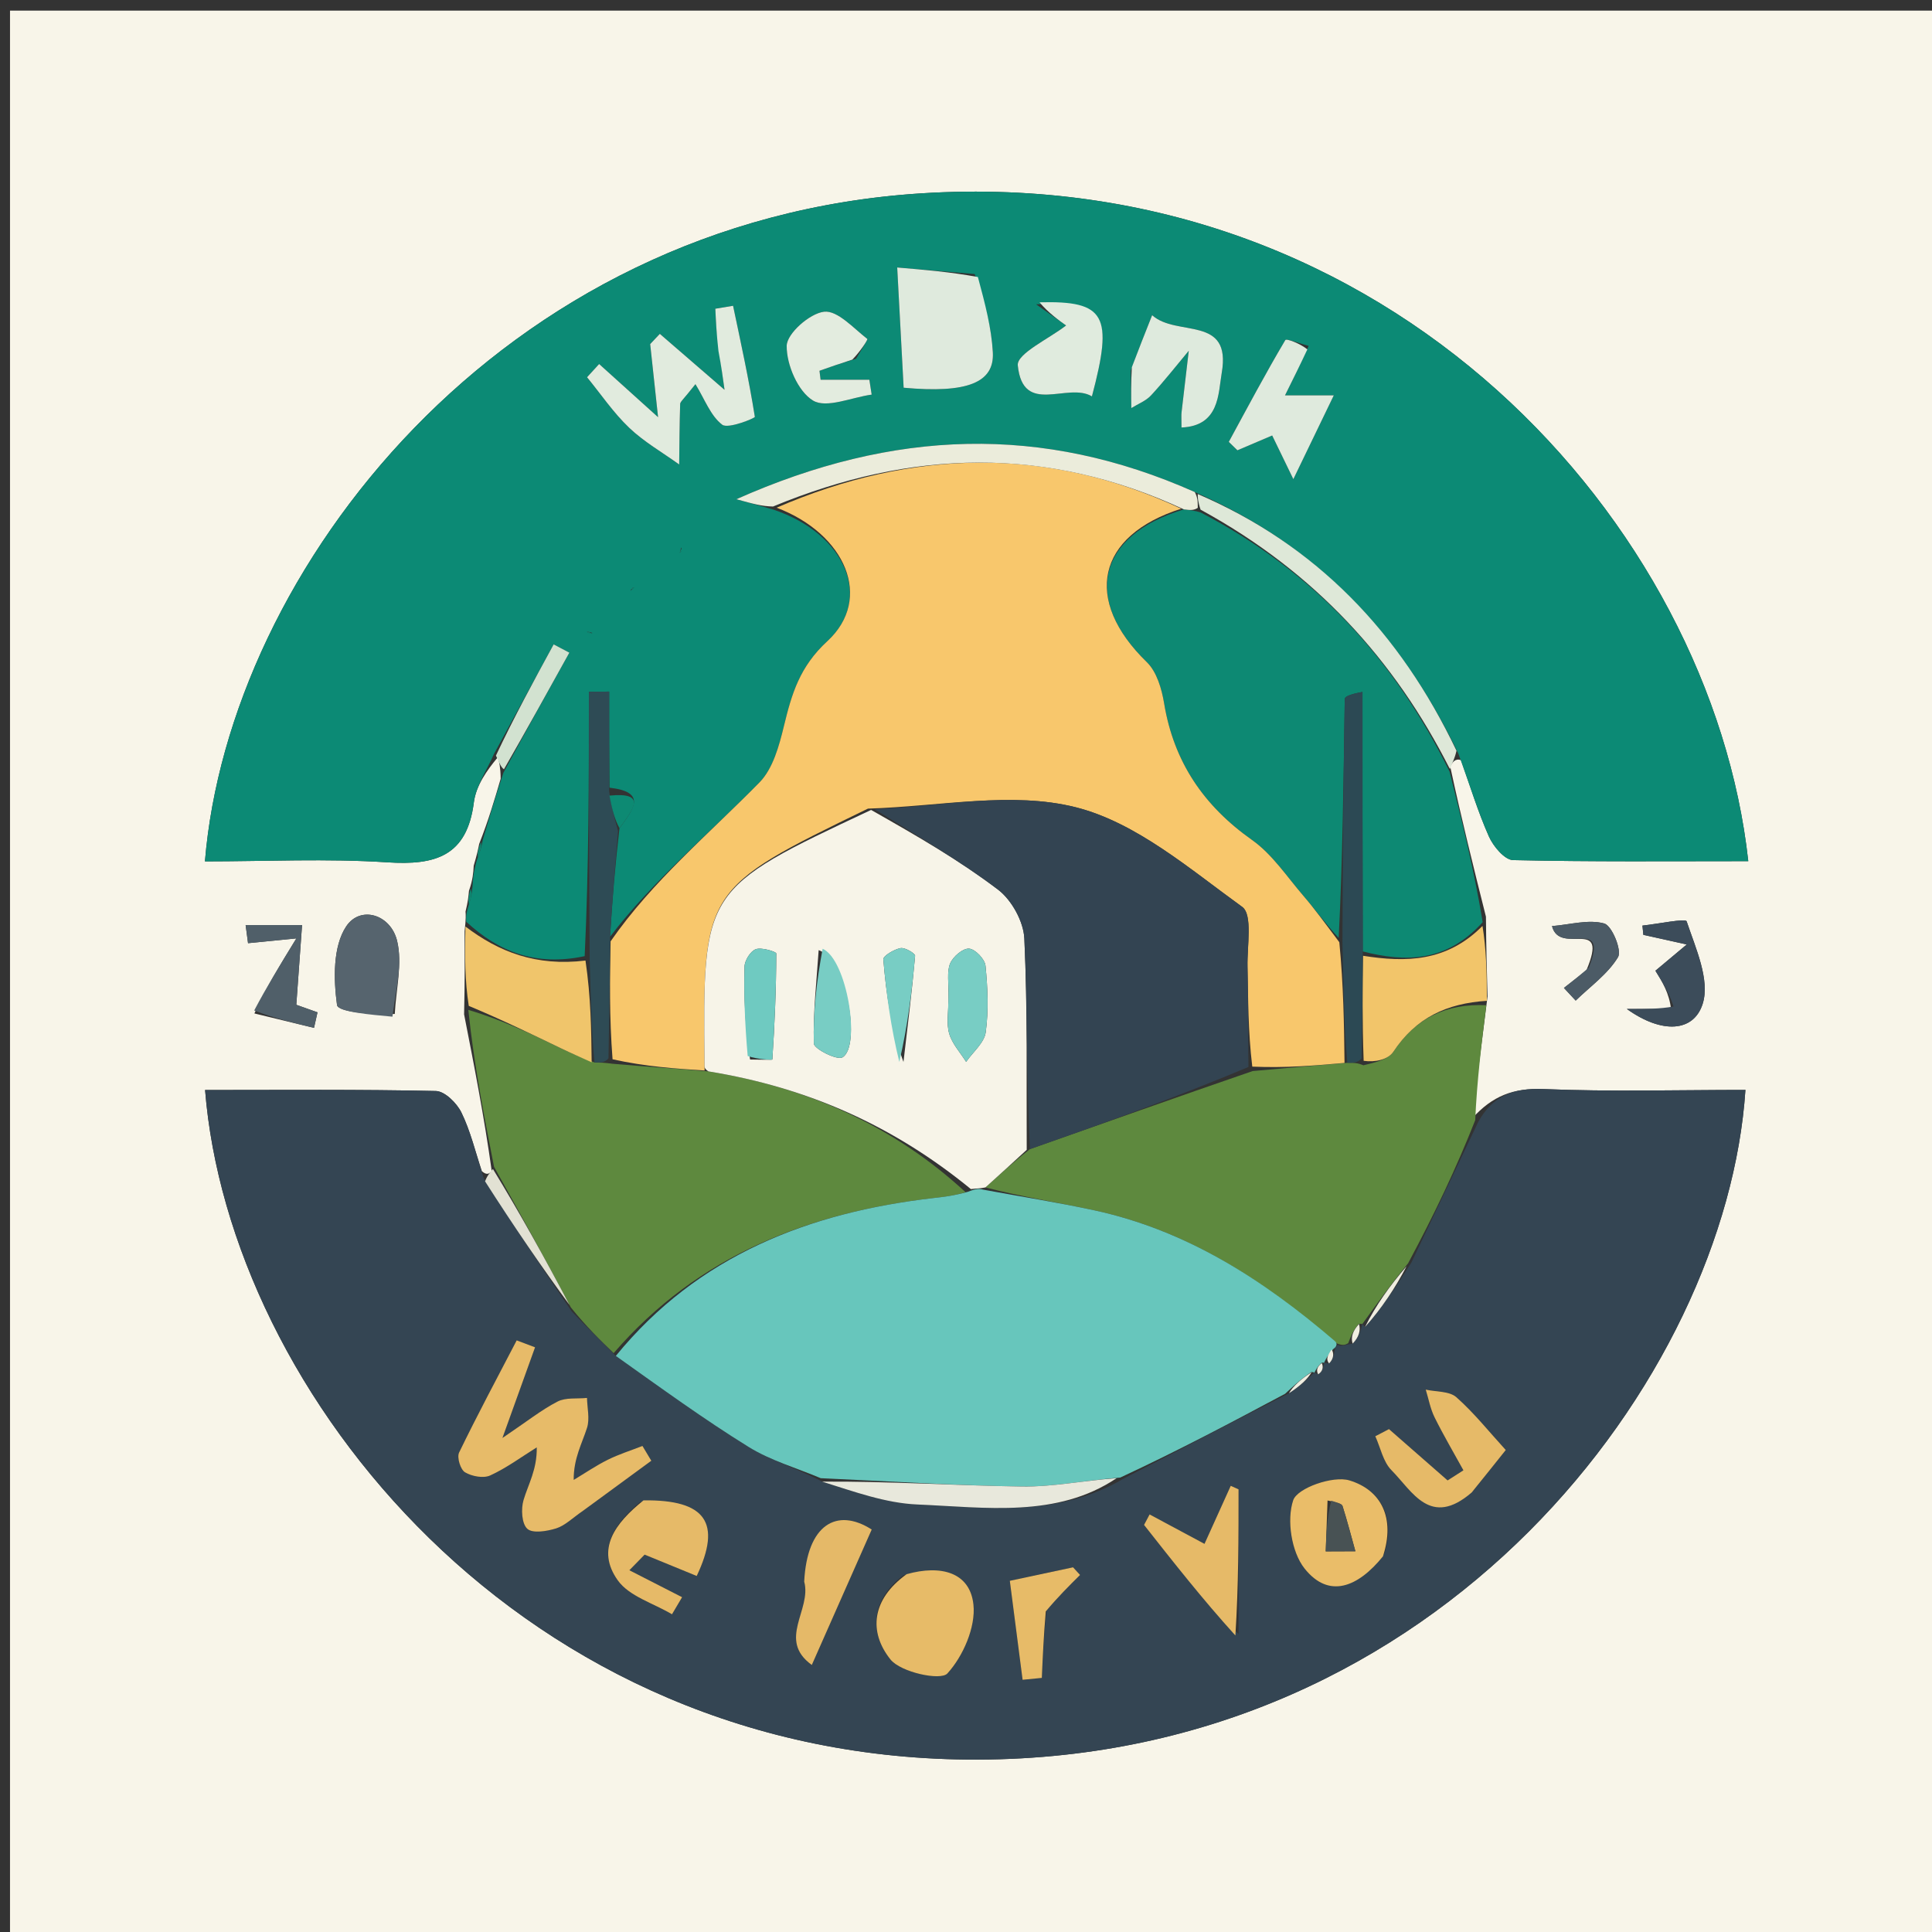 <svg version="1.1" id="Layer_1" xmlns="http://www.w3.org/2000/svg" xmlns:xlink="http://www.w3.org/1999/xlink" x="0px" y="0px"
	 width="100%" viewBox="0 0 200 200" enable-background="new 0 0 200 200" xml:space="preserve">
<rect x="0" y="0" width="200" height="200" fill="#333333" stroke="none"/>
<path fill="#F8F5E9" opacity="1" stroke="none" 
	d="
M117,201 
	C78.024,201 39.548,201 1.036,201 
	C1.036,134.399 1.036,67.798 1.036,1.099 
	C67.559,1.099 134.118,1.099 200.839,1.099 
	C200.839,67.666 200.839,134.333 200.839,201 
	C173.132,201 145.316,201 117,201 
M48.043,105.005 
	C49.076,110.265 50.109,115.524 50.906,121.238 
	C50.665,121.474 50.425,121.71 49.887,121.248 
	C49.204,119.207 48.7,117.078 47.762,115.161 
	C47.287,114.19 46.042,112.96 45.121,112.94 
	C37.171,112.765 29.214,112.839 21.231,112.839 
	C23.723,144.035 54.013,182.333 101.29,182.153 
	C149.321,181.97 178.73,142.49 180.686,112.829 
	C173.706,112.829 166.737,113.028 159.789,112.739 
	C156.642,112.608 154.493,113.458 152.41,115.764 
	C152.893,111.863 153.377,107.962 153.989,103.146 
	C153.919,100.655 153.85,98.163 153.824,94.895 
	C152.568,89.886 151.312,84.876 150.127,79.353 
	C150.366,78.921 150.605,78.489 151.238,78.681 
	C152.182,81.331 152.994,84.041 154.137,86.603 
	C154.59,87.62 155.761,89.017 156.632,89.037 
	C164.728,89.223 172.83,89.147 180.981,89.147 
	C177.162,54.375 143.984,16.948 95.397,20.014 
	C51.756,22.767 23.695,59.017 21.215,89.17 
	C27.535,89.17 33.846,88.86 40.109,89.269 
	C45.059,89.593 48.343,88.64 49.051,83.073 
	C49.271,81.341 50.413,79.725 51.544,78.381 
	C51.677,78.884 51.81,79.386 51.83,80.614 
	C51.212,82.726 50.595,84.837 49.607,87.356 
	C49.501,87.882 49.396,88.408 49.039,89.614 
	C48.997,90.334 48.955,91.054 48.548,92.214 
	C48.498,92.769 48.448,93.323 48.192,94.365 
	C48.218,94.718 48.243,95.07 48.097,96.406 
	C48.11,98.995 48.124,101.583 48.043,105.005 
M40.866,104.965 
	C40.994,102.43 41.679,99.762 41.107,97.396 
	C40.441,94.645 37.304,93.704 35.841,95.897 
	C34.456,97.973 34.523,101.356 34.888,104.037 
	C34.988,104.769 38.459,105.043 40.866,104.965 
M26.335,104.912 
	C28.392,105.409 30.449,105.906 32.506,106.404 
	C32.627,105.868 32.747,105.332 32.868,104.797 
	C31.679,104.374 30.49,103.951 30.673,104.016 
	C30.901,100.865 31.085,98.313 31.269,95.762 
	C29.322,95.762 27.375,95.762 25.428,95.762 
	C25.511,96.387 25.595,97.013 25.678,97.638 
	C26.965,97.51 28.251,97.383 30.682,97.142 
	C28.891,100.063 27.592,102.181 26.335,104.912 
M172.984,104.448 
	C171.777,104.448 170.57,104.448 168.411,104.448 
	C172.068,107.066 175.34,106.836 176.261,103.914 
	C177.039,101.444 175.532,98.156 174.6,95.377 
	C174.49,95.049 171.617,95.648 170.025,95.817 
	C170.057,96.136 170.088,96.456 170.119,96.775 
	C171.39,97.057 172.661,97.339 174.615,97.772 
	C173.071,99.064 172.137,99.846 171.368,100.49 
	C172.084,101.647 172.794,102.795 172.984,104.448 
M164.22,100.455 
	C163.446,101.06 162.671,101.666 161.897,102.271 
	C162.303,102.708 162.708,103.144 163.114,103.581 
	C164.626,102.111 166.445,100.827 167.498,99.081 
	C167.915,98.39 166.869,95.824 166.071,95.6 
	C164.46,95.148 162.563,95.713 160.663,95.869 
	C161.484,99.014 166.641,94.734 164.22,100.455 
z"/>
<path fill="#0C8A75" opacity="1" stroke="none" 
	d="
M49.977,86.948 
	C50.595,84.837 51.212,82.726 52.112,79.998 
	C54.576,75.442 56.758,71.503 58.94,67.563 
	C58.398,67.277 57.856,66.992 57.314,66.707 
	C55.253,70.49 53.193,74.273 51.133,78.057 
	C50.413,79.725 49.271,81.341 49.051,83.073 
	C48.343,88.64 45.059,89.593 40.109,89.269 
	C33.846,88.86 27.535,89.17 21.215,89.17 
	C23.695,59.017 51.756,22.767 95.397,20.014 
	C143.984,16.948 177.162,54.375 180.981,89.147 
	C172.83,89.147 164.728,89.223 156.632,89.037 
	C155.761,89.017 154.59,87.62 154.137,86.603 
	C152.994,84.041 152.182,81.331 150.973,78.026 
	C144.921,65.449 136.279,56.435 123.685,50.937 
	C107.887,43.909 92.526,44.425 76.23,51.68 
	C78.025,52.175 78.869,52.408 80.085,52.762 
	C87.547,55.264 90.42,61.979 85.645,66.375 
	C82.777,69.016 81.958,71.824 81.153,75.151 
	C80.656,77.204 80.017,79.574 78.621,80.996 
	C73.355,86.365 67.54,91.202 63.152,96.973 
	C63.392,93.008 63.687,89.516 64.131,85.73 
	C65.625,83.71 66.962,81.987 63.094,81.541 
	C63.06,77.921 63.06,74.758 63.06,71.595 
	C62.36,71.601 61.66,71.607 60.96,71.613 
	C60.96,80.719 60.96,89.825 60.525,98.979 
	C55.469,100.058 51.629,98.528 48.269,95.423 
	C48.243,95.07 48.218,94.718 48.465,93.899 
	C48.796,92.879 48.854,92.326 48.913,91.773 
	C48.955,91.054 48.997,90.334 49.351,89.075 
	C49.768,88.006 49.872,87.477 49.977,86.948 
M74.504,36.713 
	C74.673,37.937 74.841,39.161 75.005,40.354 
	C72.672,38.337 70.488,36.45 68.305,34.562 
	C67.972,34.914 67.639,35.267 67.307,35.619 
	C67.552,37.895 67.798,40.172 68.123,43.186 
	C65.578,40.891 63.8,39.287 62.022,37.683 
	C61.605,38.14 61.188,38.596 60.771,39.052 
	C62.21,40.81 63.499,42.726 65.132,44.281 
	C66.669,45.746 68.568,46.83 70.308,48.082 
	C70.334,45.992 70.344,43.902 70.41,41.814 
	C70.417,41.582 70.742,41.36 71.992,39.769 
	C72.954,41.332 73.557,43.049 74.767,43.968 
	C75.379,44.432 78.163,43.284 78.142,43.154 
	C77.531,39.299 76.691,35.48 75.887,31.655 
	C75.275,31.756 74.662,31.858 74.05,31.96 
	C74.114,33.289 74.178,34.617 74.504,36.713 
M100.899,28.369 
	C98.362,28.154 95.825,27.94 92.879,27.691 
	C93.131,32.4 93.34,36.306 93.545,40.137 
	C100.131,40.739 102.954,39.612 102.778,36.475 
	C102.637,33.962 101.986,31.479 100.899,28.369 
M135.471,35.808 
	C134.633,35.59 133.174,35.004 133.052,35.21 
	C131.004,38.662 129.123,42.214 127.204,45.743 
	C127.502,46.033 127.799,46.324 128.097,46.614 
	C129.334,46.087 130.571,45.561 131.696,45.082 
	C132.543,46.828 133.298,48.385 133.887,49.602 
	C135.414,46.438 136.735,43.702 138.075,40.926 
	C136.905,40.926 135.126,40.926 133.025,40.926 
	C133.894,39.176 134.551,37.852 135.471,35.808 
M107.262,31.504 
	C108.508,32.383 109.754,33.262 110.361,33.691 
	C108.664,35.027 105.237,36.606 105.361,37.824 
	C105.899,43.114 110.519,39.521 113.035,41.033 
	C115.266,32.648 114.438,31.118 107.262,31.504 
M88.616,37.139 
	C89.026,36.426 89.87,35.154 89.78,35.084 
	C88.351,33.973 86.7,32.112 85.31,32.27 
	C83.82,32.439 81.453,34.53 81.438,35.805 
	C81.417,37.761 82.604,40.526 84.168,41.467 
	C85.562,42.305 88.164,41.134 90.234,40.849 
	C90.154,40.336 90.075,39.823 89.996,39.31 
	C88.313,39.31 86.63,39.31 84.948,39.31 
	C84.909,39 84.87,38.691 84.832,38.382 
	C85.836,38.027 86.841,37.672 88.616,37.139 
M117.057,38.377 
	C117.076,39.666 117.095,40.956 117.113,42.245 
	C117.802,41.816 118.62,41.508 119.152,40.934 
	C120.523,39.455 121.766,37.859 123.061,36.31 
	C122.81,38.437 122.555,40.563 122.313,42.69 
	C122.278,43.004 122.308,43.326 122.308,44.255 
	C126.263,44.092 126.106,40.723 126.472,38.612 
	C127.521,32.579 121.809,34.924 119.269,32.63 
	C118.469,34.647 117.873,36.15 117.057,38.377 
M61.337,65.523 
	C61.144,65.472 60.952,65.421 60.759,65.37 
	C60.883,65.495 61.007,65.619 61.337,65.523 
M65.263,61.161 
	C65.392,61.04 65.52,60.919 65.649,60.798 
	C65.52,60.819 65.39,60.84 65.263,61.161 
M70.524,56.663 
	C70.473,56.856 70.421,57.048 70.37,57.241 
	C70.495,57.117 70.619,56.993 70.524,56.663 
M72.524,55.664 
	C72.597,55.733 72.67,55.802 72.524,55.664 
z"/>
<path fill="#344553" opacity="1" stroke="none" 
	d="
M153.018,116.155 
	C154.493,113.458 156.642,112.608 159.789,112.739 
	C166.737,113.028 173.706,112.829 180.686,112.829 
	C178.73,142.49 149.321,181.97 101.29,182.153 
	C54.013,182.333 23.723,144.035 21.231,112.839 
	C29.214,112.839 37.171,112.765 45.121,112.94 
	C46.042,112.96 47.287,114.19 47.762,115.161 
	C48.7,117.078 49.204,119.207 50.066,121.945 
	C53.173,126.925 56.102,131.208 59.172,135.746 
	C60.717,137.36 62.121,138.718 63.749,140.364 
	C68.472,143.72 72.883,146.932 77.51,149.795 
	C79.788,151.204 82.467,151.967 85.106,153.377 
	C88.478,154.434 91.688,155.604 94.942,155.743 
	C102.082,156.047 109.419,157.161 116.405,153.016 
	C122.193,150.065 127.613,147.174 133.43,144.23 
	C134.594,143.473 135.361,142.769 136.09,142.048 
	C136.052,142.031 136.06,142.113 136.45,142.27 
	C136.932,141.969 137.023,141.51 137.08,141.034 
	C137.045,141.016 137.052,141.095 137.583,141.146 
	C138.105,140.623 138.095,140.048 138.242,139.437 
	C138.399,139.4 138.465,139.085 138.621,139.295 
	C139.04,139.35 139.305,139.196 140.024,139.088 
	C140.678,138.425 140.877,137.716 141.042,137.007 
	C141.007,137.008 141.018,137.076 141.307,137.365 
	C143.042,135.445 144.49,133.235 146.098,130.716 
	C148.511,125.655 150.765,120.905 153.018,116.155 
M60.652,156.178 
	C62.91,154.524 65.168,152.87 67.425,151.216 
	C67.119,150.706 66.813,150.195 66.507,149.685 
	C65.309,150.153 64.072,150.54 62.924,151.11 
	C61.702,151.716 60.565,152.494 59.391,153.198 
	C59.37,150.982 60.248,149.45 60.771,147.805 
	C61.069,146.87 60.787,145.75 60.767,144.713 
	C59.742,144.818 58.575,144.648 57.721,145.086 
	C56.055,145.942 54.563,147.138 52.013,148.857 
	C53.448,144.869 54.419,142.172 55.389,139.474 
	C54.755,139.234 54.121,138.994 53.487,138.755 
	C51.479,142.616 49.421,146.454 47.524,150.369 
	C47.282,150.869 47.665,152.13 48.135,152.411 
	C48.842,152.834 50.043,153.06 50.746,152.739 
	C52.44,151.965 53.968,150.826 55.563,149.834 
	C55.601,152.133 54.682,153.645 54.195,155.286 
	C53.922,156.207 54.006,157.736 54.588,158.263 
	C55.141,158.762 56.616,158.517 57.568,158.221 
	C58.476,157.939 59.232,157.169 60.652,156.178 
M93.498,163.089 
	C90.231,165.567 89.895,168.928 92.179,171.786 
	C93.247,173.121 97.371,174.007 98.072,173.239 
	C99.703,171.451 101.02,168.436 100.77,166.101 
	C100.412,162.765 97.405,161.96 93.498,163.089 
M66.268,155.492 
	C63.659,157.687 61.663,160.381 63.949,163.594 
	C65.132,165.256 67.65,165.969 69.564,167.111 
	C69.913,166.521 70.262,165.931 70.611,165.341 
	C68.792,164.411 66.972,163.481 65.153,162.551 
	C65.679,162.013 66.205,161.475 66.732,160.936 
	C68.533,161.674 70.335,162.413 72.124,163.145 
	C74.723,157.654 73.089,155.231 66.268,155.492 
M152.604,154.21 
	C153.663,152.882 154.722,151.554 155.876,150.106 
	C154.156,148.224 152.603,146.267 150.761,144.637 
	C150.038,143.998 148.667,144.092 147.591,143.852 
	C147.888,144.812 148.065,145.831 148.505,146.72 
	C149.428,148.585 150.488,150.381 151.492,152.205 
	C150.947,152.554 150.401,152.903 149.855,153.252 
	C147.832,151.482 145.81,149.711 143.787,147.941 
	C143.315,148.187 142.843,148.433 142.37,148.68 
	C142.91,149.868 143.18,151.324 144.042,152.193 
	C146.216,154.386 148.071,158.194 152.604,154.21 
M128.214,169.155 
	C128.214,164.162 128.214,159.17 128.214,154.177 
	C127.944,154.055 127.675,153.933 127.406,153.811 
	C126.49,155.836 125.574,157.862 124.689,159.82 
	C122.788,158.8 120.897,157.787 119.007,156.773 
	C118.815,157.135 118.623,157.497 118.431,157.859 
	C121.474,161.724 124.516,165.588 128.214,169.155 
M143.322,160.775 
	C144.477,157.111 142.954,154.231 139.683,153.248 
	C137.993,152.741 134.301,154.032 133.871,155.306 
	C133.18,157.355 133.69,160.659 135.041,162.364 
	C137.575,165.562 140.602,164.279 143.322,160.775 
M83.331,164.109 
	C84.048,166.651 80.428,169.751 84.038,172.358 
	C86.237,167.388 88.216,162.915 90.241,158.336 
	C86.617,156.01 83.542,157.85 83.331,164.109 
M108.387,166.428 
	C109.527,165.298 110.667,164.168 111.807,163.038 
	C111.566,162.775 111.324,162.511 111.082,162.248 
	C109.049,162.682 107.016,163.116 104.537,163.645 
	C104.985,167.117 105.422,170.503 105.859,173.89 
	C106.522,173.825 107.186,173.76 107.85,173.696 
	C107.944,171.528 108.039,169.361 108.387,166.428 
z"/>
<path fill="#0D8973" opacity="1" stroke="none" 
	d="
M150.056,79.867 
	C151.312,84.876 152.568,89.886 153.487,95.464 
	C149.76,99.597 145.519,99.639 141.072,98.492 
	C141.044,89.239 141.044,80.436 141.044,71.632 
	C139.579,71.9 139.212,72.135 139.208,72.375 
	C139.084,80.661 138.995,88.948 138.58,97.094 
	C137.15,95.542 136.091,94.088 134.922,92.729 
	C133.213,90.744 131.702,88.434 129.615,86.958 
	C124.599,83.412 121.51,78.874 120.508,72.803 
	C120.262,71.309 119.744,69.541 118.721,68.548 
	C112.086,62.107 113.517,55.439 122.561,52.732 
	C123.224,52.821 123.609,52.838 124.285,53.046 
	C136.107,59.207 144.371,68.303 150.056,79.867 
z"/>
<path fill="#5E893E" opacity="1" stroke="none" 
	d="
M139.569,139.042 
	C139.305,139.196 139.04,139.35 138.354,139.049 
	C130.676,132.386 122.775,127.347 113.292,125.294 
	C109.463,124.465 105.588,123.854 102.011,122.923 
	C103.62,121.479 104.953,120.256 106.622,118.954 
	C114.4,116.222 121.841,113.567 129.676,110.875 
	C133.108,110.569 136.146,110.301 139.474,110.023 
	C140.149,110.018 140.535,110.023 141.14,110.278 
	C142.342,109.99 143.695,109.698 144.243,108.872 
	C146.569,105.366 149.755,103.866 153.861,104.061 
	C153.377,107.962 152.893,111.863 152.714,115.96 
	C150.765,120.905 148.511,125.655 145.766,130.774 
	C143.856,133.12 142.437,135.098 141.018,137.076 
	C141.018,137.076 141.007,137.008 140.65,137.06 
	C140.052,137.755 139.811,138.398 139.569,139.042 
z"/>
<path fill="#5E893E" opacity="1" stroke="none" 
	d="
M63.526,140.076 
	C62.121,138.718 60.717,137.36 59.098,135.348 
	C56.303,130.057 53.723,125.421 51.142,120.784 
	C50.109,115.524 49.076,110.265 48.481,104.546 
	C51.991,105.576 55.06,107.071 58.137,108.55 
	C59.164,109.044 60.21,109.498 61.538,109.981 
	C62.213,110.001 62.599,110.009 63.406,110.119 
	C66.864,110.42 69.902,110.619 73.342,110.91 
	C83.71,112.593 92.57,116.596 99.958,123.42 
	C98.663,123.802 97.677,123.902 96.691,124.015 
	C83.763,125.501 72.263,129.936 63.526,140.076 
z"/>
<path fill="#F2C56A" opacity="1" stroke="none" 
	d="
M153.925,103.604 
	C149.755,103.866 146.569,105.366 144.243,108.872 
	C143.695,109.698 142.342,109.99 141.166,109.816 
	C141.015,105.716 141.058,102.329 141.1,98.941 
	C145.519,99.639 149.76,99.597 153.466,95.852 
	C153.85,98.163 153.919,100.655 153.925,103.604 
z"/>
<path fill="#F0C56B" opacity="1" stroke="none" 
	d="
M61.248,109.97 
	C60.21,109.498 59.164,109.044 58.137,108.55 
	C55.06,107.071 51.991,105.576 48.528,104.129 
	C48.124,101.583 48.11,98.995 48.183,95.914 
	C51.629,98.528 55.469,100.058 60.609,99.436 
	C61.168,103.219 61.208,106.594 61.248,109.97 
z"/>
<path fill="#DEE8D8" opacity="1" stroke="none" 
	d="
M150.092,79.61 
	C144.371,68.303 136.107,59.207 124.284,52.76 
	C123.991,51.903 123.989,51.521 123.988,51.14 
	C136.279,56.435 144.921,65.449 150.776,77.713 
	C150.605,78.489 150.366,78.921 150.092,79.61 
z"/>
<path fill="#56646E" opacity="1" stroke="none" 
	d="
M40.624,105.246 
	C38.459,105.043 34.988,104.769 34.888,104.037 
	C34.523,101.356 34.456,97.973 35.841,95.897 
	C37.304,93.704 40.441,94.645 41.107,97.396 
	C41.679,99.762 40.994,102.43 40.624,105.246 
z"/>
<path fill="#505F69" opacity="1" stroke="none" 
	d="
M26.314,104.605 
	C27.592,102.181 28.891,100.063 30.682,97.142 
	C28.251,97.383 26.965,97.51 25.678,97.638 
	C25.595,97.013 25.511,96.387 25.428,95.762 
	C27.375,95.762 29.322,95.762 31.269,95.762 
	C31.085,98.313 30.901,100.865 30.673,104.016 
	C30.49,103.951 31.679,104.374 32.868,104.797 
	C32.747,105.332 32.627,105.868 32.506,106.404 
	C30.449,105.906 28.392,105.409 26.314,104.605 
z"/>
<path fill="#3C4C5A" opacity="1" stroke="none" 
	d="
M173.244,104.195 
	C172.794,102.795 172.084,101.647 171.368,100.49 
	C172.137,99.846 173.071,99.064 174.615,97.772 
	C172.661,97.339 171.39,97.057 170.119,96.775 
	C170.088,96.456 170.057,96.136 170.025,95.817 
	C171.617,95.648 174.49,95.049 174.6,95.377 
	C175.532,98.156 177.039,101.444 176.261,103.914 
	C175.34,106.836 172.068,107.066 168.411,104.448 
	C170.57,104.448 171.777,104.448 173.244,104.195 
z"/>
<path fill="#4C5B66" opacity="1" stroke="none" 
	d="
M164.468,100.171 
	C166.641,94.734 161.484,99.014 160.663,95.869 
	C162.563,95.713 164.46,95.148 166.071,95.6 
	C166.869,95.824 167.915,98.39 167.498,99.081 
	C166.445,100.827 164.626,102.111 163.114,103.581 
	C162.708,103.144 162.303,102.708 161.897,102.271 
	C162.671,101.666 163.446,101.06 164.468,100.171 
z"/>
<path fill="#E2E1D3" opacity="1" stroke="none" 
	d="
M51.024,121.011 
	C53.723,125.421 56.303,130.057 58.958,135.092 
	C56.102,131.208 53.173,126.925 50.214,122.294 
	C50.425,121.71 50.665,121.474 51.024,121.011 
z"/>
<path fill="#D2E2D0" opacity="1" stroke="none" 
	d="
M51.338,78.219 
	C53.193,74.273 55.253,70.49 57.314,66.707 
	C57.856,66.992 58.398,67.277 58.94,67.563 
	C56.758,71.503 54.576,75.442 52.168,79.636 
	C51.81,79.386 51.677,78.884 51.338,78.219 
z"/>
<path fill="#0D8A73" opacity="1" stroke="none" 
	d="
M48.73,91.994 
	C48.854,92.326 48.796,92.879 48.568,93.655 
	C48.448,93.323 48.498,92.769 48.73,91.994 
z"/>
<path fill="#0D8A73" opacity="1" stroke="none" 
	d="
M49.792,87.152 
	C49.872,87.477 49.768,88.006 49.476,88.735 
	C49.396,88.408 49.501,87.882 49.792,87.152 
z"/>
<path fill="#F8C76C" opacity="1" stroke="none" 
	d="
M72.94,110.819 
	C69.902,110.619 66.864,110.42 63.412,109.657 
	C63.068,105.212 63.138,101.329 63.208,97.447 
	C67.54,91.202 73.355,86.365 78.621,80.996 
	C80.017,79.574 80.656,77.204 81.153,75.151 
	C81.958,71.824 82.777,69.016 85.645,66.375 
	C90.42,61.979 87.547,55.264 80.395,52.556 
	C94.377,46.499 108.365,46.139 122.282,52.661 
	C113.517,55.439 112.086,62.107 118.721,68.548 
	C119.744,69.541 120.262,71.309 120.508,72.803 
	C121.51,78.874 124.599,83.412 129.615,86.958 
	C131.702,88.434 133.213,90.744 134.922,92.729 
	C136.091,94.088 137.15,95.542 138.646,97.537 
	C139.085,102.092 139.135,106.062 139.185,110.033 
	C136.146,110.301 133.108,110.569 129.635,110.417 
	C129.187,106.687 129.221,103.377 129.141,100.069 
	C129.09,97.94 129.694,94.677 128.59,93.879 
	C123.15,89.948 117.622,85.157 111.388,83.576 
	C104.765,81.895 97.314,83.478 89.85,83.708 
	C72.746,92.025 72.746,92.025 72.933,110.323 
	C72.934,110.488 72.937,110.653 72.94,110.819 
z"/>
<path fill="#E1EBDE" opacity="1" stroke="none" 
	d="
M74.373,36.33 
	C74.178,34.617 74.114,33.289 74.05,31.96 
	C74.662,31.858 75.275,31.756 75.887,31.655 
	C76.691,35.48 77.531,39.299 78.142,43.154 
	C78.163,43.284 75.379,44.432 74.767,43.968 
	C73.557,43.049 72.954,41.332 71.992,39.769 
	C70.742,41.36 70.417,41.582 70.41,41.814 
	C70.344,43.902 70.334,45.992 70.308,48.082 
	C68.568,46.83 66.669,45.746 65.132,44.281 
	C63.499,42.726 62.21,40.81 60.771,39.052 
	C61.188,38.596 61.605,38.14 62.022,37.683 
	C63.8,39.287 65.578,40.891 68.123,43.186 
	C67.798,40.172 67.552,37.895 67.307,35.619 
	C67.639,35.267 67.972,34.914 68.305,34.562 
	C70.488,36.45 72.672,38.337 75.005,40.354 
	C74.841,39.161 74.673,37.937 74.373,36.33 
z"/>
<path fill="#DFEADD" opacity="1" stroke="none" 
	d="
M101.23,28.675 
	C101.986,31.479 102.637,33.962 102.778,36.475 
	C102.954,39.612 100.131,40.739 93.545,40.137 
	C93.34,36.306 93.131,32.4 92.879,27.691 
	C95.825,27.94 98.362,28.154 101.23,28.675 
z"/>
<path fill="#EBECDB" opacity="1" stroke="none" 
	d="
M122.561,52.732 
	C108.365,46.139 94.377,46.499 80.024,52.435 
	C78.869,52.408 78.025,52.175 76.23,51.68 
	C92.526,44.425 107.887,43.909 123.685,50.937 
	C123.989,51.521 123.991,51.903 123.994,52.57 
	C123.609,52.838 123.224,52.821 122.561,52.732 
z"/>
<path fill="#2E4B55" opacity="1" stroke="none" 
	d="
M63.152,96.973 
	C63.138,101.329 63.068,105.212 62.991,109.556 
	C62.599,110.009 62.213,110.001 61.538,109.981 
	C61.208,106.594 61.168,103.219 61.044,99.387 
	C60.96,89.825 60.96,80.719 60.96,71.613 
	C61.66,71.607 62.36,71.601 63.06,71.595 
	C63.06,74.758 63.06,77.921 63.056,81.905 
	C63.362,83.826 63.672,84.926 63.982,86.025 
	C63.687,89.516 63.392,93.008 63.152,96.973 
z"/>
<path fill="#DFEADD" opacity="1" stroke="none" 
	d="
M135.339,36.168 
	C134.551,37.852 133.894,39.176 133.025,40.926 
	C135.126,40.926 136.905,40.926 138.075,40.926 
	C136.735,43.702 135.414,46.438 133.887,49.602 
	C133.298,48.385 132.543,46.828 131.696,45.082 
	C130.571,45.561 129.334,46.087 128.097,46.614 
	C127.799,46.324 127.502,46.033 127.204,45.743 
	C129.123,42.214 131.004,38.662 133.052,35.21 
	C133.174,35.004 134.633,35.59 135.339,36.168 
z"/>
<path fill="#E0EBDE" opacity="1" stroke="none" 
	d="
M107.613,31.295 
	C114.438,31.118 115.266,32.648 113.035,41.033 
	C110.519,39.521 105.899,43.114 105.361,37.824 
	C105.237,36.606 108.664,35.027 110.361,33.691 
	C109.754,33.262 108.508,32.383 107.613,31.295 
z"/>
<path fill="#E3ECDF" opacity="1" stroke="none" 
	d="
M88.231,37.228 
	C86.841,37.672 85.836,38.027 84.832,38.382 
	C84.87,38.691 84.909,39 84.948,39.31 
	C86.63,39.31 88.313,39.31 89.996,39.31 
	C90.075,39.823 90.154,40.336 90.234,40.849 
	C88.164,41.134 85.562,42.305 84.168,41.467 
	C82.604,40.526 81.417,37.761 81.438,35.805 
	C81.453,34.53 83.82,32.439 85.31,32.27 
	C86.7,32.112 88.351,33.973 89.78,35.084 
	C89.87,35.154 89.026,36.426 88.231,37.228 
z"/>
<path fill="#DEEADD" opacity="1" stroke="none" 
	d="
M117.167,38.015 
	C117.873,36.15 118.469,34.647 119.269,32.63 
	C121.809,34.924 127.521,32.579 126.472,38.612 
	C126.106,40.723 126.263,44.092 122.308,44.255 
	C122.308,43.326 122.278,43.004 122.313,42.69 
	C122.555,40.563 122.81,38.437 123.061,36.31 
	C121.766,37.859 120.523,39.455 119.152,40.934 
	C118.62,41.508 117.802,41.816 117.113,42.245 
	C117.095,40.956 117.076,39.666 117.167,38.015 
z"/>
<path fill="#0D8A73" opacity="1" stroke="none" 
	d="
M64.131,85.73 
	C63.672,84.926 63.362,83.826 63.09,82.362 
	C66.962,81.987 65.625,83.71 64.131,85.73 
z"/>
<path fill="#0D8A73" opacity="1" stroke="none" 
	d="
M61.234,65.633 
	C61.007,65.619 60.883,65.495 60.759,65.37 
	C60.952,65.421 61.144,65.472 61.234,65.633 
z"/>
<path fill="#0D8A73" opacity="1" stroke="none" 
	d="
M65.262,61.011 
	C65.39,60.84 65.52,60.819 65.649,60.798 
	C65.52,60.919 65.392,61.04 65.262,61.011 
z"/>
<path fill="#0D8A73" opacity="1" stroke="none" 
	d="
M70.634,56.766 
	C70.619,56.993 70.495,57.117 70.37,57.241 
	C70.421,57.048 70.473,56.856 70.634,56.766 
z"/>
<path fill="#0D8A73" opacity="1" stroke="none" 
	d="
M72.633,55.767 
	C72.67,55.802 72.597,55.733 72.633,55.767 
z"/>
<path fill="#67C6BC" opacity="1" stroke="none" 
	d="
M63.749,140.364 
	C72.263,129.936 83.763,125.501 96.691,124.015 
	C97.677,123.902 98.663,123.802 100.2,123.372 
	C101.084,123.017 101.412,123.049 101.734,123.144 
	C105.588,123.854 109.463,124.465 113.292,125.294 
	C122.775,127.347 130.676,132.386 138.199,138.84 
	C138.465,139.085 138.399,139.4 138.003,139.666 
	C137.422,140.32 137.237,140.707 137.052,141.095 
	C137.052,141.095 137.045,141.016 136.794,141.082 
	C136.382,141.47 136.221,141.792 136.06,142.113 
	C136.06,142.113 136.052,142.031 135.74,142.036 
	C134.63,142.788 133.831,143.536 133.033,144.284 
	C127.613,147.174 122.193,150.065 115.968,152.956 
	C112.039,153.287 108.912,153.932 105.794,153.885 
	C98.848,153.781 91.907,153.331 84.964,153.022 
	C82.467,151.967 79.788,151.204 77.51,149.795 
	C72.883,146.932 68.472,143.72 63.749,140.364 
z"/>
<path fill="#E7BB69" opacity="1" stroke="none" 
	d="
M60.354,156.396 
	C59.232,157.169 58.476,157.939 57.568,158.221 
	C56.616,158.517 55.141,158.762 54.588,158.263 
	C54.006,157.736 53.922,156.207 54.195,155.286 
	C54.682,153.645 55.601,152.133 55.563,149.834 
	C53.968,150.826 52.44,151.965 50.746,152.739 
	C50.043,153.06 48.842,152.834 48.135,152.411 
	C47.665,152.13 47.282,150.869 47.524,150.369 
	C49.421,146.454 51.479,142.616 53.487,138.755 
	C54.121,138.994 54.755,139.234 55.389,139.474 
	C54.419,142.172 53.448,144.869 52.013,148.857 
	C54.563,147.138 56.055,145.942 57.721,145.086 
	C58.575,144.648 59.742,144.818 60.767,144.713 
	C60.787,145.75 61.069,146.87 60.771,147.805 
	C60.248,149.45 59.37,150.982 59.391,153.198 
	C60.565,152.494 61.702,151.716 62.924,151.11 
	C64.072,150.54 65.309,150.153 66.507,149.685 
	C66.813,150.195 67.119,150.706 67.425,151.216 
	C65.168,152.87 62.91,154.524 60.354,156.396 
z"/>
<path fill="#E7BB68" opacity="1" stroke="none" 
	d="
M93.854,162.959 
	C97.405,161.96 100.412,162.765 100.77,166.101 
	C101.02,168.436 99.703,171.451 98.072,173.239 
	C97.371,174.007 93.247,173.121 92.179,171.786 
	C89.895,168.928 90.231,165.567 93.854,162.959 
z"/>
<path fill="#E6BA68" opacity="1" stroke="none" 
	d="
M66.616,155.317 
	C73.089,155.231 74.723,157.654 72.124,163.145 
	C70.335,162.413 68.533,161.674 66.732,160.936 
	C66.205,161.475 65.679,162.013 65.153,162.551 
	C66.972,163.481 68.792,164.411 70.611,165.341 
	C70.262,165.931 69.913,166.521 69.564,167.111 
	C67.65,165.969 65.132,165.256 63.949,163.594 
	C61.663,160.381 63.659,157.687 66.616,155.317 
z"/>
<path fill="#E6BA68" opacity="1" stroke="none" 
	d="
M152.355,154.495 
	C148.071,158.194 146.216,154.386 144.042,152.193 
	C143.18,151.324 142.91,149.868 142.37,148.68 
	C142.843,148.433 143.315,148.187 143.787,147.941 
	C145.81,149.711 147.832,151.482 149.855,153.252 
	C150.401,152.903 150.947,152.554 151.492,152.205 
	C150.488,150.381 149.428,148.585 148.505,146.72 
	C148.065,145.831 147.888,144.812 147.591,143.852 
	C148.667,144.092 150.038,143.998 150.761,144.637 
	C152.603,146.267 154.156,148.224 155.876,150.106 
	C154.722,151.554 153.663,152.882 152.355,154.495 
z"/>
<path fill="#E6BA68" opacity="1" stroke="none" 
	d="
M127.886,169.304 
	C124.516,165.588 121.474,161.724 118.431,157.859 
	C118.623,157.497 118.815,157.135 119.007,156.773 
	C120.897,157.787 122.788,158.8 124.689,159.82 
	C125.574,157.862 126.49,155.836 127.406,153.811 
	C127.675,153.933 127.944,154.055 128.214,154.177 
	C128.214,159.17 128.214,164.162 127.886,169.304 
z"/>
<path fill="#EABD69" opacity="1" stroke="none" 
	d="
M143.158,161.119 
	C140.602,164.279 137.575,165.562 135.041,162.364 
	C133.69,160.659 133.18,157.355 133.871,155.306 
	C134.301,154.032 137.993,152.741 139.683,153.248 
	C142.954,154.231 144.477,157.111 143.158,161.119 
M137.427,155.329 
	C137.364,157.085 137.301,158.841 137.238,160.597 
	C138.262,160.593 139.286,160.589 140.309,160.585 
	C139.876,159.023 139.468,157.452 138.98,155.907 
	C138.906,155.671 138.458,155.553 137.427,155.329 
z"/>
<path fill="#E5B968" opacity="1" stroke="none" 
	d="
M83.251,163.73 
	C83.542,157.85 86.617,156.01 90.241,158.336 
	C88.216,162.915 86.237,167.388 84.038,172.358 
	C80.428,169.751 84.048,166.651 83.251,163.73 
z"/>
<path fill="#E8E8DC" opacity="1" stroke="none" 
	d="
M85.106,153.377 
	C91.907,153.331 98.848,153.781 105.794,153.885 
	C108.912,153.932 112.039,153.287 115.6,153.016 
	C109.419,157.161 102.082,156.047 94.942,155.743 
	C91.688,155.604 88.478,154.434 85.106,153.377 
z"/>
<path fill="#E7BB68" opacity="1" stroke="none" 
	d="
M108.26,166.81 
	C108.039,169.361 107.944,171.528 107.85,173.696 
	C107.186,173.76 106.522,173.825 105.859,173.89 
	C105.422,170.503 104.985,167.117 104.537,163.645 
	C107.016,163.116 109.049,162.682 111.082,162.248 
	C111.324,162.511 111.566,162.775 111.807,163.038 
	C110.667,164.168 109.527,165.298 108.26,166.81 
z"/>
<path fill="#F0EEE1" opacity="1" stroke="none" 
	d="
M141.307,137.365 
	C142.437,135.098 143.856,133.12 145.606,131.084 
	C144.49,133.235 143.042,135.445 141.307,137.365 
z"/>
<path fill="#F0EEE1" opacity="1" stroke="none" 
	d="
M133.43,144.23 
	C133.831,143.536 134.63,142.788 135.778,142.053 
	C135.361,142.769 134.594,143.473 133.43,144.23 
z"/>
<path fill="#F0EEE1" opacity="1" stroke="none" 
	d="
M140.024,139.088 
	C139.811,138.398 140.052,137.755 140.685,137.059 
	C140.877,137.716 140.678,138.425 140.024,139.088 
z"/>
<path fill="#F0EEE1" opacity="1" stroke="none" 
	d="
M137.583,141.146 
	C137.237,140.707 137.422,140.32 137.846,139.703 
	C138.095,140.048 138.105,140.623 137.583,141.146 
z"/>
<path fill="#F0EEE1" opacity="1" stroke="none" 
	d="
M136.45,142.27 
	C136.221,141.792 136.382,141.47 136.829,141.1 
	C137.023,141.51 136.932,141.969 136.45,142.27 
z"/>
<path fill="#2C4954" opacity="1" stroke="none" 
	d="
M139.474,110.023 
	C139.135,106.062 139.085,102.092 138.968,97.678 
	C138.995,88.948 139.084,80.661 139.208,72.375 
	C139.212,72.135 139.579,71.9 141.044,71.632 
	C141.044,80.436 141.044,89.239 141.072,98.492 
	C141.058,102.329 141.015,105.716 140.947,109.566 
	C140.535,110.023 140.149,110.018 139.474,110.023 
z"/>
<path fill="#F7F4E8" opacity="1" stroke="none" 
	d="
M102.011,122.923 
	C101.412,123.049 101.084,123.017 100.508,123.096 
	C92.57,116.596 83.71,112.593 73.342,110.91 
	C72.937,110.653 72.934,110.488 72.933,110.323 
	C72.746,92.025 72.746,92.025 90.175,83.844 
	C95.049,86.604 99.37,89.104 103.318,92.096 
	C104.731,93.167 105.958,95.395 106.04,97.153 
	C106.378,104.434 106.245,111.737 106.285,119.032 
	C104.953,120.256 103.62,121.479 102.011,122.923 
M93.527,109.934 
	C93.952,106.274 94.41,102.616 94.731,98.946 
	C94.753,98.702 93.677,98.059 93.219,98.149 
	C92.547,98.281 91.413,98.954 91.443,99.316 
	C91.736,102.861 92.23,106.39 93.527,109.934 
M84.748,98.358 
	C84.532,101.582 84.162,104.81 84.248,108.025 
	C84.262,108.572 86.64,109.786 87.212,109.456 
	C89.138,108.343 87.703,99.335 84.748,98.358 
M77.647,109.682 
	C78.448,109.684 79.949,109.733 79.952,109.682 
	C80.196,106.026 80.351,102.363 80.358,98.7 
	C80.359,98.525 78.843,98.04 78.24,98.262 
	C77.687,98.466 77.09,99.422 77.073,100.062 
	C76.993,103.023 77.109,105.99 77.647,109.682 
M98.184,103.559 
	C98.186,104.709 97.953,105.928 98.258,106.991 
	C98.561,108.049 99.405,108.952 100.012,109.923 
	C100.721,108.904 101.892,107.948 102.042,106.853 
	C102.35,104.596 102.246,102.251 102.019,99.972 
	C101.951,99.289 100.943,98.24 100.313,98.201 
	C99.67,98.161 98.663,99.027 98.362,99.731 
	C98,100.575 98.218,101.666 98.184,103.559 
z"/>
<path fill="#334452" opacity="1" stroke="none" 
	d="
M106.622,118.954 
	C106.245,111.737 106.378,104.434 106.04,97.153 
	C105.958,95.395 104.731,93.167 103.318,92.096 
	C99.37,89.104 95.049,86.604 90.55,83.772 
	C97.314,83.478 104.765,81.895 111.388,83.576 
	C117.622,85.157 123.15,89.948 128.59,93.879 
	C129.694,94.677 129.09,97.94 129.141,100.069 
	C129.221,103.377 129.187,106.687 129.242,110.454 
	C121.841,113.567 114.4,116.222 106.622,118.954 
z"/>
<path fill="#485254" opacity="1" stroke="none" 
	d="
M137.805,155.354 
	C138.458,155.553 138.906,155.671 138.98,155.907 
	C139.468,157.452 139.876,159.023 140.309,160.585 
	C139.286,160.589 138.262,160.593 137.238,160.597 
	C137.301,158.841 137.364,157.085 137.805,155.354 
z"/>
<path fill="#78CDC4" opacity="1" stroke="none" 
	d="
M93.097,109.928 
	C92.23,106.39 91.736,102.861 91.443,99.316 
	C91.413,98.954 92.547,98.281 93.219,98.149 
	C93.677,98.059 94.753,98.702 94.731,98.946 
	C94.41,102.616 93.952,106.274 93.097,109.928 
z"/>
<path fill="#78CDC4" opacity="1" stroke="none" 
	d="
M85.159,98.216 
	C87.703,99.335 89.138,108.343 87.212,109.456 
	C86.64,109.786 84.262,108.572 84.248,108.025 
	C84.162,104.81 84.532,101.582 85.159,98.216 
z"/>
<path fill="#6FCAC1" opacity="1" stroke="none" 
	d="
M77.401,109.318 
	C77.109,105.99 76.993,103.023 77.073,100.062 
	C77.09,99.422 77.687,98.466 78.24,98.262 
	C78.843,98.04 80.359,98.525 80.358,98.7 
	C80.351,102.363 80.196,106.026 79.952,109.682 
	C79.949,109.733 78.448,109.684 77.401,109.318 
z"/>
<path fill="#78CDC4" opacity="1" stroke="none" 
	d="
M98.184,103.105 
	C98.218,101.666 98,100.575 98.362,99.731 
	C98.663,99.027 99.67,98.161 100.313,98.201 
	C100.943,98.24 101.951,99.289 102.019,99.972 
	C102.246,102.251 102.35,104.596 102.042,106.853 
	C101.892,107.948 100.721,108.904 100.012,109.923 
	C99.405,108.952 98.561,108.049 98.258,106.991 
	C97.953,105.928 98.186,104.709 98.184,103.105 
z"/>
</svg>